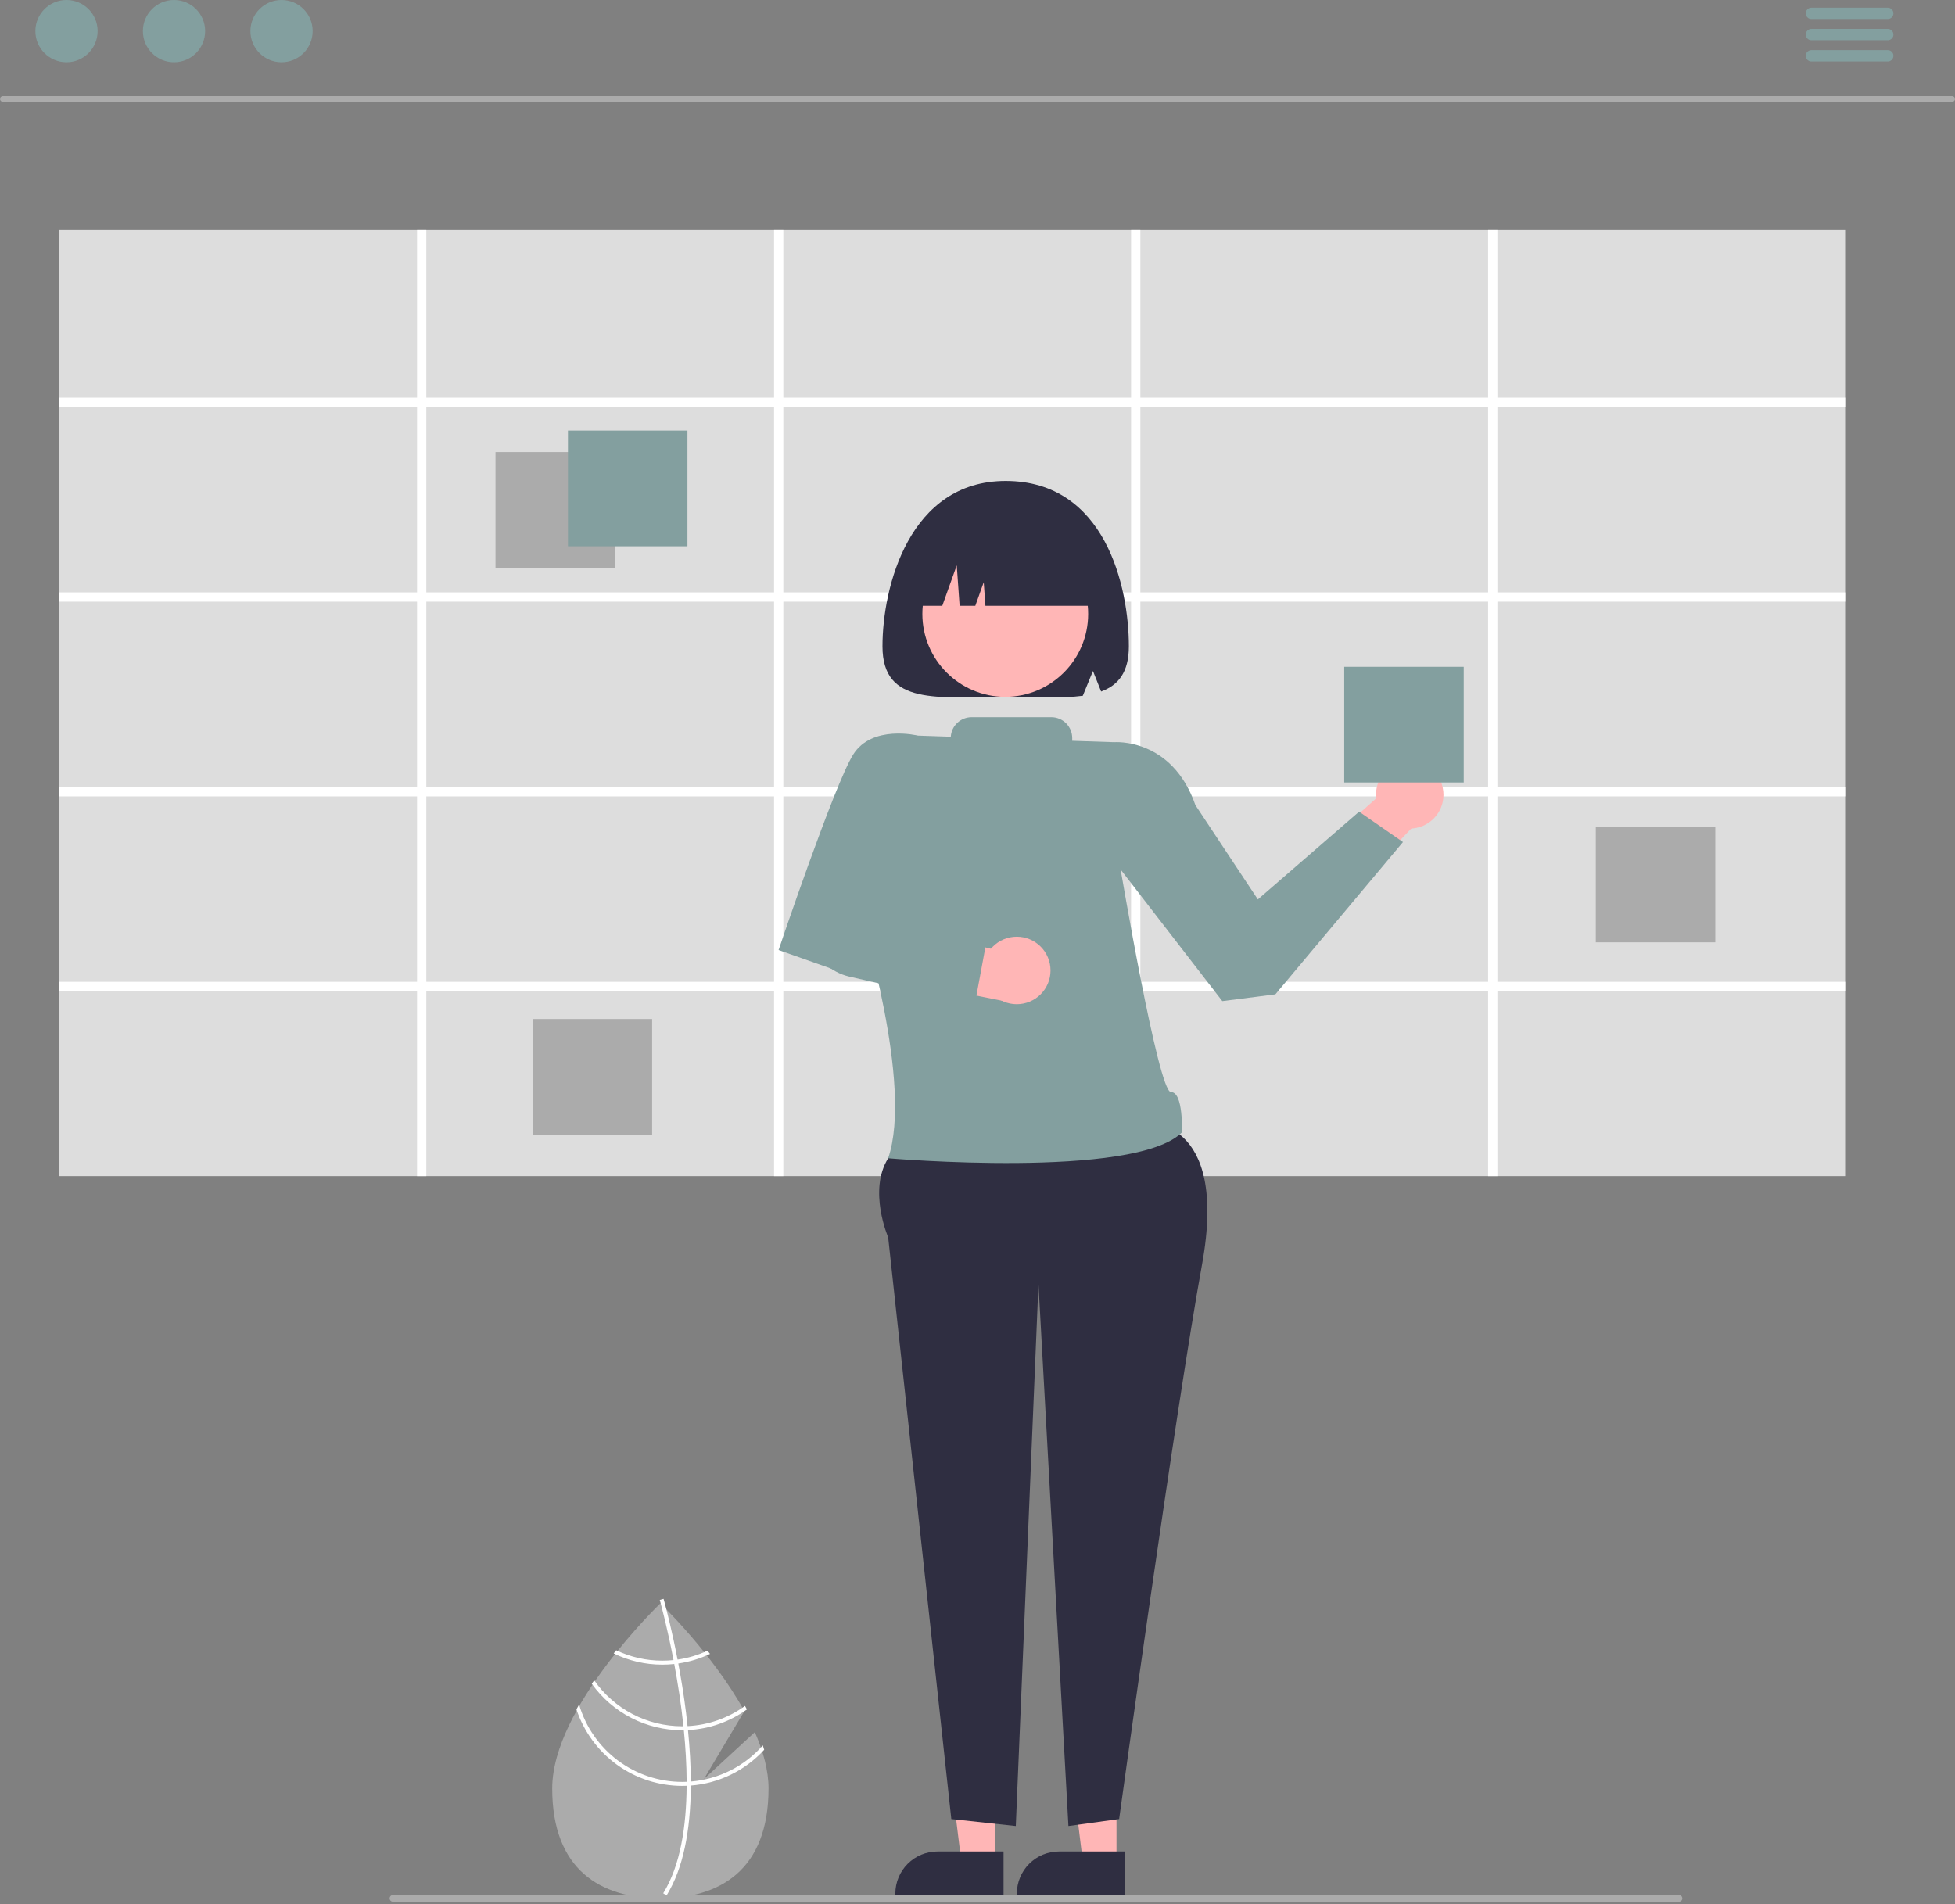 <svg width="310" height="302" viewBox="0 0 310 302" fill="none" xmlns="http://www.w3.org/2000/svg">
<rect x="0" y="0" width="310" height="302" fill="#808080" stroke="none"/>
<g clip-path="url(#clip0_18_632)">
<path d="M119.691 274.686L111.619 282.118L118.034 271.353C112.98 262.187 104.713 254.265 104.713 254.265C104.713 254.265 87.562 270.697 87.562 283.613C87.562 296.53 95.241 301.04 104.713 301.04C114.185 301.04 121.863 296.53 121.863 283.613C121.863 280.738 121.013 277.689 119.691 274.686Z" fill="#ABABAB"/>
<path d="M109.543 282.521V283.157C109.505 290.558 108.257 296.332 105.808 300.398C105.773 300.458 105.735 300.514 105.7 300.574L105.426 300.407L105.165 300.243C107.882 295.853 108.843 289.647 108.877 283.192C108.881 282.984 108.884 282.773 108.881 282.561C108.871 279.829 108.704 277.065 108.436 274.379C108.417 274.171 108.395 273.96 108.373 273.749C108.001 270.206 107.465 266.821 106.917 263.881C106.879 263.673 106.838 263.465 106.797 263.26C105.849 258.286 104.881 254.684 104.66 253.886C104.635 253.788 104.619 253.735 104.616 253.722L104.916 253.637L104.919 253.634L105.221 253.549C105.225 253.562 105.278 253.741 105.366 254.075C105.704 255.323 106.58 258.712 107.44 263.181C107.478 263.383 107.519 263.591 107.557 263.799C108.004 266.185 108.443 268.851 108.789 271.65C108.877 272.353 108.956 273.046 109.026 273.73C109.051 273.941 109.073 274.152 109.092 274.36C109.382 277.263 109.532 279.983 109.543 282.521Z" fill="white"/>
<path d="M107.44 263.181C107.229 263.209 107.015 263.238 106.797 263.26C106.207 263.321 105.613 263.351 105.02 263.351C102.489 263.354 99.991 262.79 97.707 261.7C97.575 261.867 97.443 262.034 97.307 262.204C99.709 263.376 102.347 263.984 105.02 263.981C105.653 263.981 106.287 263.948 106.917 263.881C107.131 263.859 107.346 263.83 107.557 263.799C109.3 263.549 110.995 263.035 112.584 262.276C112.448 262.103 112.316 261.933 112.187 261.766C110.683 262.469 109.084 262.946 107.44 263.181Z" fill="white"/>
<path d="M109.026 273.73C108.808 273.743 108.591 273.749 108.373 273.749C108.307 273.752 108.238 273.752 108.171 273.752C105.43 273.752 102.729 273.089 100.299 271.82C97.868 270.551 95.781 268.712 94.215 266.462C94.089 266.648 93.963 266.834 93.84 267.023C95.472 269.3 97.624 271.155 100.116 272.435C102.608 273.715 105.37 274.382 108.171 274.383C108.26 274.383 108.348 274.383 108.436 274.379C108.657 274.376 108.874 274.37 109.092 274.36C112.457 274.188 115.701 273.05 118.437 271.083C118.336 270.897 118.235 270.711 118.131 270.525C115.473 272.456 112.308 273.57 109.026 273.73Z" fill="white"/>
<path d="M109.542 282.52C109.322 282.539 109.101 282.552 108.881 282.561C108.644 282.571 108.408 282.577 108.171 282.577C104.487 282.573 100.904 281.376 97.957 279.164C95.01 276.953 92.859 273.846 91.826 270.31C91.684 270.566 91.542 270.818 91.407 271.073C92.571 274.601 94.818 277.672 97.827 279.851C100.837 282.029 104.456 283.204 108.171 283.208C108.408 283.208 108.644 283.204 108.877 283.192C109.101 283.186 109.322 283.173 109.542 283.157C113.999 282.809 118.156 280.779 121.173 277.481C121.106 277.247 121.031 277.017 120.955 276.784C118.042 280.108 113.948 282.165 109.542 282.52Z" fill="white"/>
<path d="M309.551 16.151H0.449C0.33 16.15 0.216 16.103 0.132 16.019C0.049 15.934 0.002 15.821 0.002 15.702C0.002 15.583 0.049 15.469 0.132 15.385C0.216 15.301 0.33 15.254 0.449 15.253H309.551C309.67 15.254 309.784 15.301 309.868 15.385C309.951 15.469 309.999 15.583 309.999 15.702C309.999 15.821 309.951 15.934 309.868 16.019C309.784 16.103 309.67 16.15 309.551 16.151Z" fill="#ABABAB"/>
<path d="M10.546 9.87C13.272 9.87 15.481 7.66 15.481 4.935C15.481 2.209 13.272 0 10.546 0C7.821 0 5.611 2.209 5.611 4.935C5.611 7.66 7.821 9.87 10.546 9.87Z" fill="#839F9F"/>
<path d="M27.594 9.87C30.319 9.87 32.529 7.66 32.529 4.935C32.529 2.209 30.319 0 27.594 0C24.869 0 22.659 2.209 22.659 4.935C22.659 7.66 24.869 9.87 27.594 9.87Z" fill="#839F9F"/>
<path d="M44.642 9.87C47.367 9.87 49.577 7.66 49.577 4.935C49.577 2.209 47.367 0 44.642 0C41.916 0 39.707 2.209 39.707 4.935C39.707 7.66 41.916 9.87 44.642 9.87Z" fill="#839F9F"/>
<path d="M299.337 3.018H287.224C286.987 3.018 286.76 2.923 286.592 2.755C286.424 2.586 286.33 2.359 286.33 2.121C286.33 1.884 286.424 1.656 286.592 1.488C286.76 1.32 286.987 1.225 287.224 1.224H299.337C299.455 1.224 299.572 1.246 299.682 1.291C299.791 1.336 299.89 1.402 299.974 1.486C300.057 1.569 300.124 1.668 300.169 1.777C300.214 1.886 300.238 2.003 300.238 2.121C300.238 2.239 300.214 2.356 300.169 2.465C300.124 2.574 300.057 2.673 299.974 2.757C299.89 2.84 299.791 2.906 299.682 2.951C299.572 2.996 299.455 3.019 299.337 3.018Z" fill="#839F9F"/>
<path d="M299.337 6.383H287.224C286.987 6.382 286.76 6.287 286.592 6.119C286.424 5.951 286.33 5.723 286.33 5.486C286.33 5.248 286.424 5.021 286.592 4.853C286.76 4.684 286.987 4.589 287.224 4.589H299.337C299.455 4.588 299.572 4.611 299.682 4.656C299.791 4.701 299.89 4.767 299.974 4.85C300.057 4.934 300.124 5.033 300.169 5.142C300.214 5.251 300.238 5.368 300.238 5.486C300.238 5.604 300.214 5.721 300.169 5.83C300.124 5.939 300.057 6.038 299.974 6.121C299.89 6.205 299.791 6.271 299.682 6.316C299.572 6.361 299.455 6.384 299.337 6.383Z" fill="#839F9F"/>
<path d="M299.337 9.748H287.224C286.987 9.747 286.76 9.652 286.592 9.484C286.424 9.316 286.33 9.088 286.33 8.851C286.33 8.613 286.424 8.385 286.592 8.217C286.76 8.049 286.987 7.954 287.224 7.953H299.337C299.455 7.953 299.572 7.976 299.682 8.021C299.791 8.066 299.89 8.132 299.974 8.215C300.057 8.298 300.124 8.397 300.169 8.507C300.214 8.616 300.238 8.733 300.238 8.851C300.238 8.969 300.214 9.086 300.169 9.195C300.124 9.304 300.057 9.403 299.974 9.486C299.89 9.57 299.791 9.636 299.682 9.68C299.572 9.725 299.455 9.748 299.337 9.748Z" fill="#839F9F"/>
<path d="M292.578 36.439H9.312V186.517H292.578V36.439Z" fill="#DDDDDD"/>
<path d="M292.578 64.531V63.059H237.437V36.439H235.965V63.059H180.825V36.439H179.353V63.059H124.212V36.439H122.74V63.059H67.6V36.439H66.128V63.059H9.312V64.531H66.128V93.94H9.312V95.412H66.128V124.82H9.312V126.292H66.128V155.696H9.312V157.167H66.128V186.517H67.6V157.167H122.74V186.517H124.212V157.167H179.353V186.517H180.825V157.167H235.965V186.517H237.437V157.167H292.578V155.696H237.437V126.292H292.578V124.82H237.437V95.412H292.578V93.94H237.437V64.531L292.578 64.531ZM122.74 155.696H67.6V126.292H122.74V155.696ZM122.74 124.82H67.6V95.412H122.74V124.82ZM122.74 93.94H67.6V64.531H122.74V93.94ZM179.353 155.696H124.212V126.292H179.353V155.696ZM179.353 124.82H124.212V95.412H179.353V124.82ZM179.353 93.94H124.212V64.531H179.353V93.94ZM235.965 155.696H180.825V126.292H235.965V155.696ZM235.965 124.82H180.825V95.412H235.965V124.82ZM235.965 93.94H180.825V64.531H235.965V93.94Z" fill="white"/>
<path d="M97.519 71.683H78.569V90.03H97.519V71.683Z" fill="#ABABAB"/>
<path d="M271.992 131.089H253.041V149.436H271.992V131.089Z" fill="#ABABAB"/>
<path d="M103.407 161.595H84.456V179.942H103.407V161.595Z" fill="#ABABAB"/>
<path d="M109.007 68.279H90.057V86.626H109.007V68.279Z" fill="#839F9F"/>
<path d="M198.09 144.542L220.579 124.506L227.213 127.793L200.241 156.083L198.09 144.542Z" fill="#FFB6B6"/>
<path d="M223.538 131.393C226.494 131.393 228.89 128.996 228.89 126.041C228.89 123.085 226.494 120.689 223.538 120.689C220.582 120.689 218.186 123.085 218.186 126.041C218.186 128.996 220.582 131.393 223.538 131.393Z" fill="#FFB6B6"/>
<path d="M177.041 295.348H171.719L169.188 274.824L177.041 274.824L177.041 295.348Z" fill="#FFB6B6"/>
<path d="M178.398 300.506L161.24 300.506V300.289C161.24 298.518 161.944 296.819 163.196 295.567C164.449 294.314 166.147 293.611 167.918 293.611L178.398 293.611L178.398 300.506Z" fill="#2F2E41"/>
<path d="M157.774 295.348H152.452L149.921 274.824L157.774 274.824L157.774 295.348Z" fill="#FFB6B6"/>
<path d="M159.131 300.506L141.973 300.506V300.289C141.973 298.518 142.677 296.819 143.929 295.567C145.182 294.314 146.88 293.611 148.651 293.611L159.131 293.611L159.131 300.506Z" fill="#2F2E41"/>
<path d="M181.51 178.025C181.51 178.025 194.889 176.955 190.608 200.504C186.326 224.052 177.458 288.468 177.458 288.468L169.417 289.573L164.667 203.643L161.073 289.573L150.847 288.468L140.835 196.222C140.835 196.222 137.62 188.805 140.833 183.683C144.046 178.561 181.51 178.025 181.51 178.025Z" fill="#2F2E41"/>
<path d="M172.947 119.69L176.661 117.699C176.661 117.699 185.814 116.919 189.549 127.67L199.455 142.632L215.51 128.717L222.468 133.533L202.233 157.684L193.819 158.759L175.623 135.21L172.947 119.69Z" fill="#839F9F"/>
<path d="M159.467 76.268C144.205 76.268 139.932 93.034 139.932 102.492C139.932 111.951 148.678 110.52 159.467 110.52C164.098 110.52 168.349 110.782 171.697 110.335L173.307 106.403L174.603 109.661C177.351 108.651 179.001 106.598 179.001 102.492C179.001 93.034 175.255 76.268 159.467 76.268Z" fill="#2F2E41"/>
<path d="M159.402 110.504C166.661 110.504 172.547 104.619 172.547 97.359C172.547 90.1 166.661 84.215 159.402 84.215C152.142 84.215 146.257 90.1 146.257 97.359C146.257 104.619 152.142 110.504 159.402 110.504Z" fill="#FFB6B6"/>
<path d="M144.214 96.07H149.413L151.707 89.648L152.165 96.07H154.65L155.988 92.324L156.256 96.07H174.72C174.72 92.379 173.254 88.84 170.644 86.231C168.035 83.621 164.495 82.155 160.805 82.155H158.129C154.438 82.155 150.899 83.621 148.29 86.231C145.68 88.84 144.214 92.379 144.214 96.07Z" fill="#2F2E41"/>
<path d="M232.101 105.743H213.151V124.089H232.101V105.743Z" fill="#839F9F"/>
<path d="M185.669 173.183C183.65 173.209 177.571 137.138 177.571 137.138L176.661 117.699L170.019 117.476V117.039C170.019 116.162 169.67 115.321 169.05 114.7C168.43 114.08 167.588 113.731 166.711 113.731H154.06C153.22 113.732 152.411 114.052 151.799 114.628C151.186 115.203 150.816 115.99 150.763 116.829L145.554 116.654L136.533 145.315C136.533 145.315 144.845 171.947 140.833 183.683C140.833 183.683 179.923 187.04 187.406 179.589C187.406 179.589 187.687 173.157 185.669 173.183Z" fill="#839F9F"/>
<path d="M147.793 120.225L145.554 116.654C145.554 116.654 138.27 114.853 135.271 119.68C132.272 124.506 123.457 150.659 123.457 150.659L132.556 153.871L142.88 139.396L147.793 120.225Z" fill="#839F9F"/>
<path d="M170.554 138.925H151.604V157.271H170.554V138.925Z" fill="#839F9F"/>
<path d="M137.064 145.556L130.471 144.858C130.055 145.746 129.846 146.717 129.86 147.698C129.875 148.679 130.112 149.644 130.554 150.519C130.996 151.395 131.632 152.158 132.413 152.752C133.194 153.346 134.099 153.754 135.061 153.946L161.148 159.152L158.427 150.772L137.064 145.556Z" fill="#FFB6B6"/>
<path d="M161.227 159.249C164.183 159.249 166.579 156.853 166.579 153.897C166.579 150.941 164.183 148.545 161.227 148.545C158.271 148.545 155.875 150.941 155.875 153.897C155.875 156.853 158.271 159.249 161.227 159.249Z" fill="#FFB6B6"/>
<path d="M154.546 159.412L134.672 154.87C133.232 154.537 131.902 153.838 130.811 152.84C129.721 151.843 128.906 150.58 128.446 149.176L127.643 146.699L132.801 142.64L156.431 149.245L154.546 159.412Z" fill="#839F9F"/>
<path d="M266.225 301.583H62.317C62.175 301.583 62.039 301.527 61.939 301.427C61.838 301.326 61.782 301.19 61.782 301.048C61.782 300.906 61.838 300.77 61.939 300.67C62.039 300.569 62.175 300.513 62.317 300.513H266.225C266.367 300.513 266.503 300.569 266.603 300.67C266.704 300.77 266.76 300.906 266.76 301.048C266.76 301.19 266.704 301.326 266.603 301.427C266.503 301.527 266.367 301.583 266.225 301.583Z" fill="#ABABAB"/>
</g>
<defs>
<clipPath id="clip0_18_632">
<rect width="310" height="301.583" fill="white"/>
</clipPath>
</defs>
</svg>
